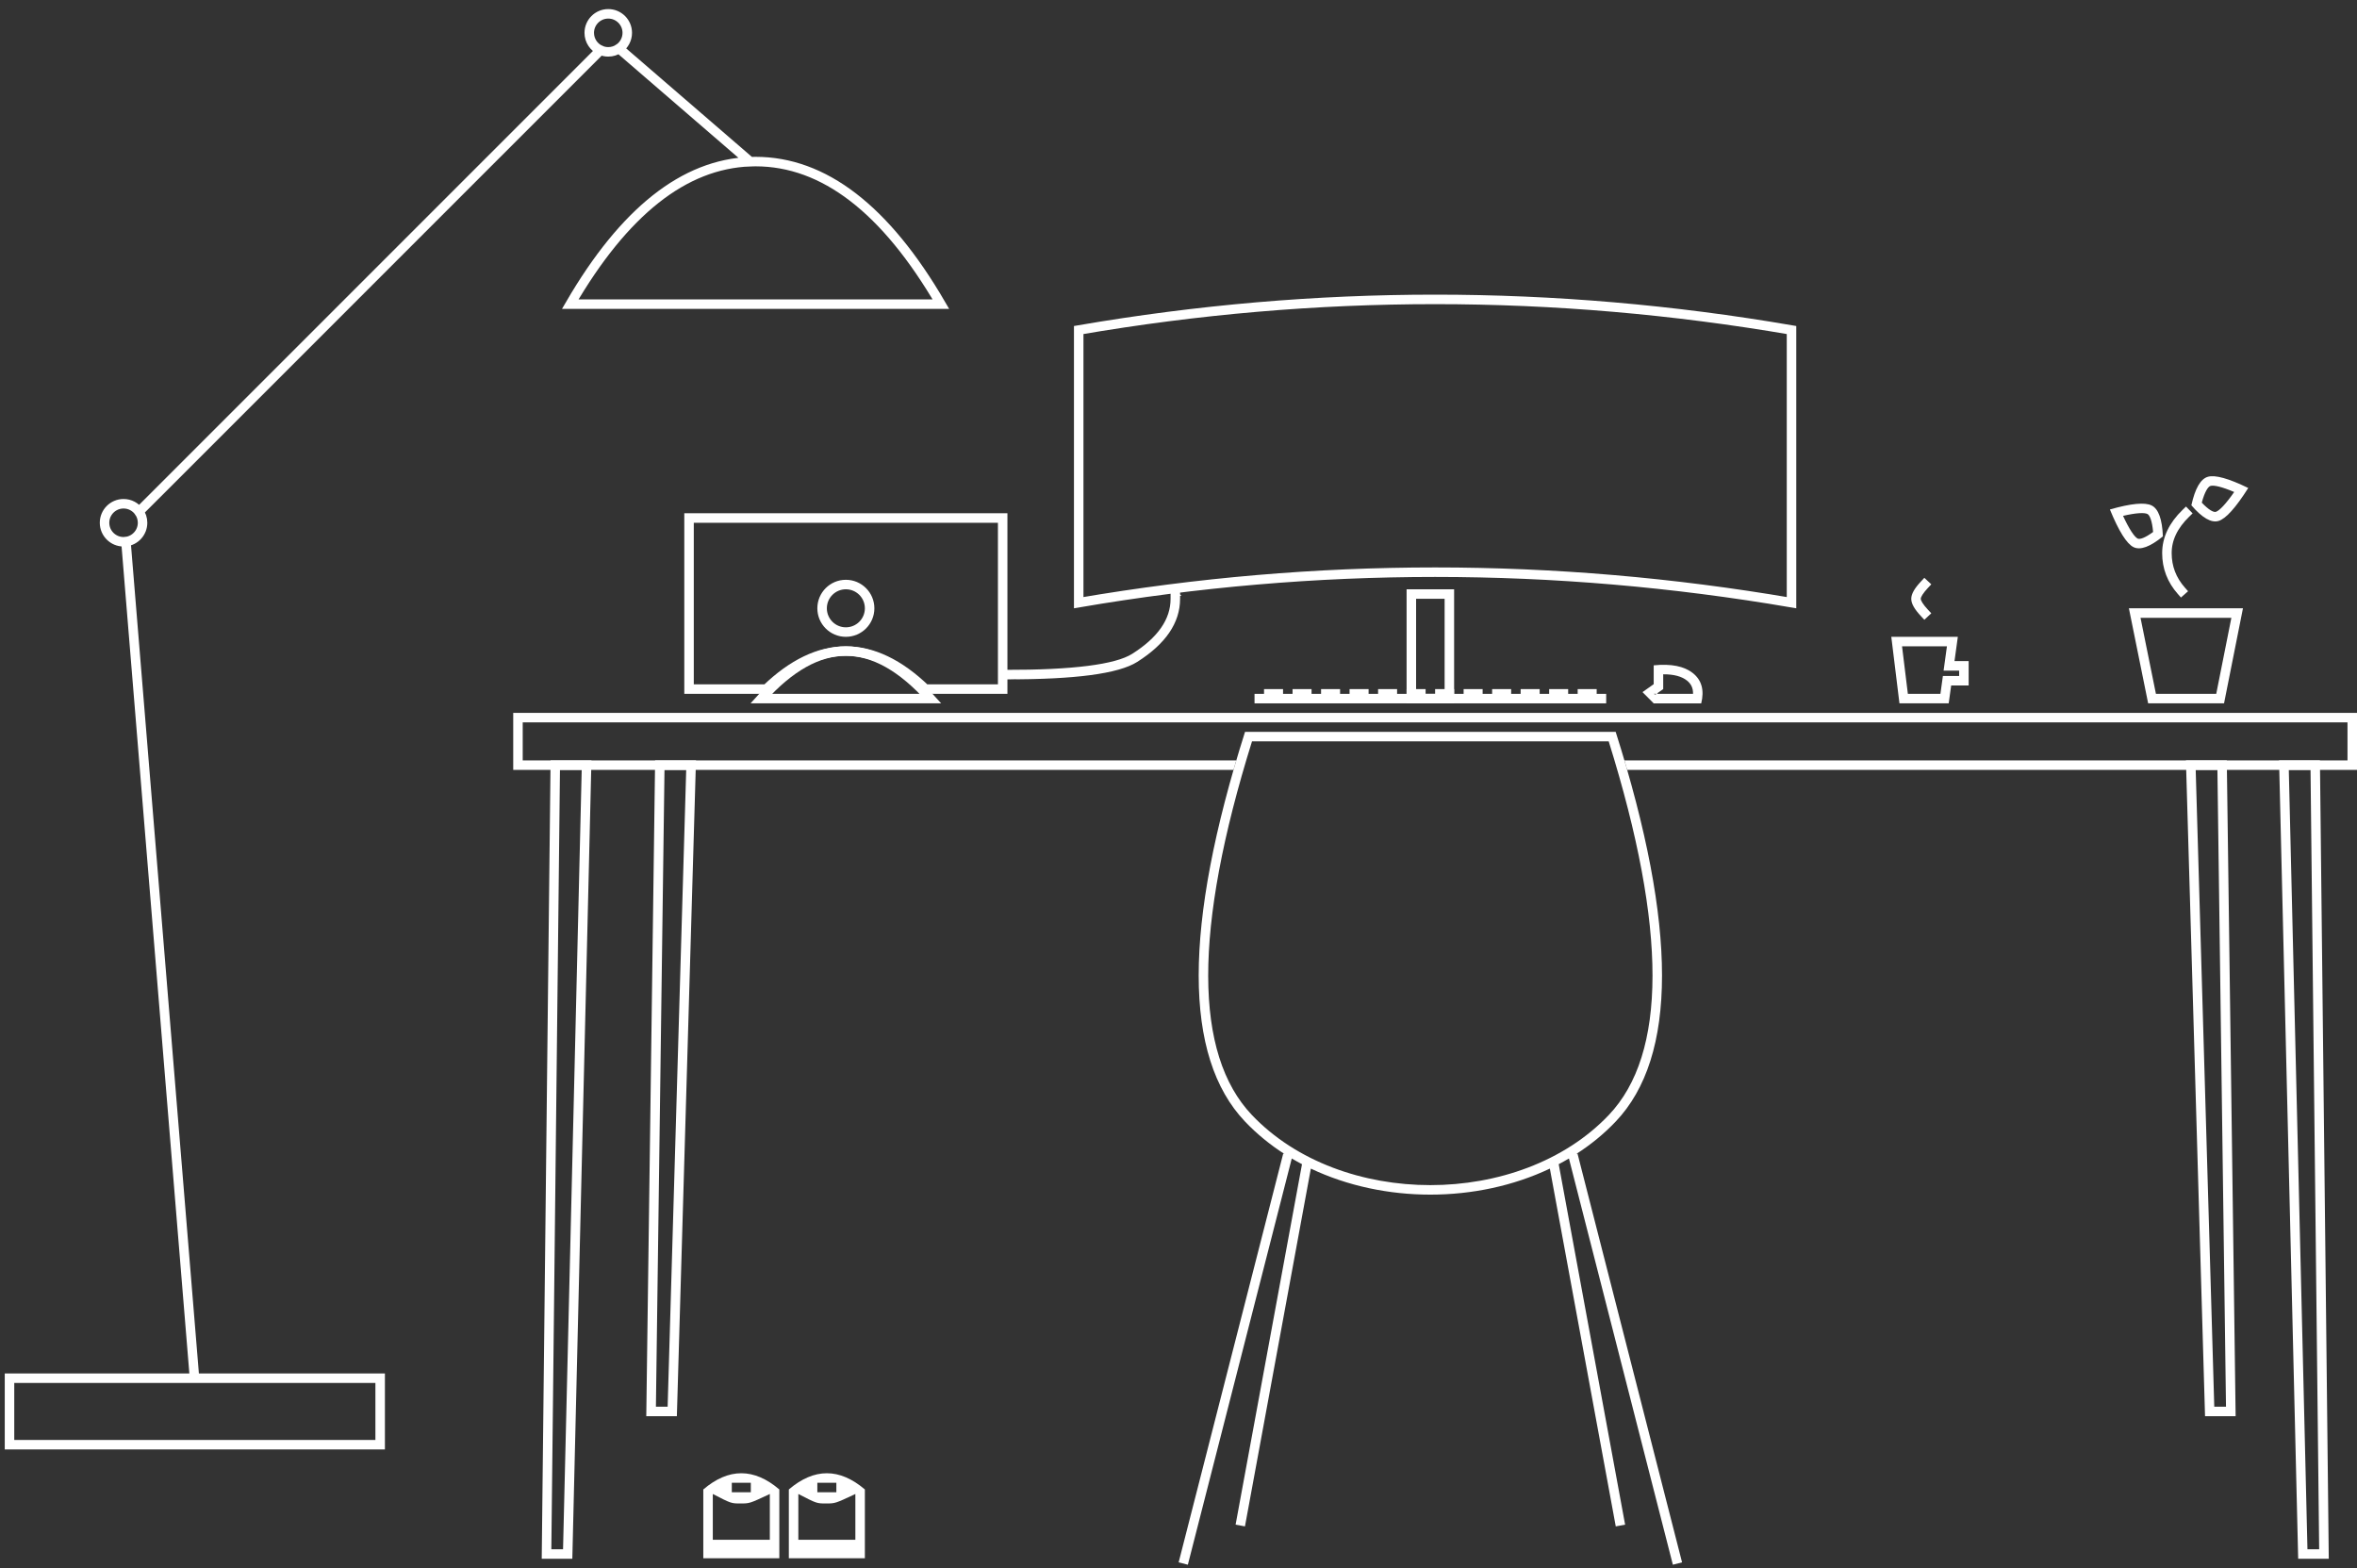 <?xml version="1.0" encoding="UTF-8"?>
<svg width="248px" height="165px" viewBox="0 0 248 165" version="1.1" xmlns="http://www.w3.org/2000/svg" xmlns:xlink="http://www.w3.org/1999/xlink">
    <rect x="0" y="0" width="248" height="165" fill="#333333" stroke="none"/>
    <!-- Generator: Sketch 51.3 (57544) - http://www.bohemiancoding.com/sketch -->
    <title>setup</title>
    <desc>Created with Sketch.</desc>
    <defs></defs>
    <g id="austin-regnery.com" stroke="none" stroke-width="1" fill="none" fill-rule="evenodd">
        <g id="Artboard" transform="translate(-112, -236)" fill-rule="nonzero">
            <g id="setup" transform="translate(113, 237)">
                <path d="M240.717,80 L239.814,147 L241.048,147 L243.001,80 L240.717,80 Z M239.73,79 L244.03,79 L242.019,148 L238.8,148 L239.73,79 Z M230.919,80 L230.011,162 L231.243,162 L233.206,80 L230.919,80 Z M229.93,79 L234.23,79 L232.219,163 L229,163 L229.93,79 Z" id="right-legs" fill="#FFFFFF" transform="translate(236.515, 121) scale(-1, 1) translate(-236.515, -121) "></path>
                <path d="M57.919,80 L57.011,162 L58.243,162 L60.206,80 L57.919,80 Z M56.93,79 L61.23,79 L59.219,163 L56,163 L56.93,79 Z M68.917,80 L68.014,147 L69.248,147 L71.201,80 L68.917,80 Z M67.93,79 L72.23,79 L70.219,148 L67,148 L67.93,79 Z" id="left-legs" fill="#FFFFFF"></path>
                <path d="M170.211,80 C170.115,79.669 170.018,79.335 169.919,79 L246,79 L246,75 L54,75 L54,79 L129.081,79 C128.982,79.335 128.885,79.669 128.789,80 L53,80 L53,74 L247,74 L247,80 L170.211,80 Z" id="desk-top" fill="#FFFFFF"></path>
                <g id="plant" transform="translate(221, 48)">
                    <path d="M2.611,15.5 L4.434,24.5 L11.6,24.5 L13.391,15.5 L2.611,15.5 Z" id="Rectangle-15" stroke="#FFFFFF"></path>
                    <path d="M7.52,13.16 C6.507,12.013 6,10.69 6,9.19 C6,7.69 6.665,6.294 7.996,5" id="Line" stroke="#FFFFFF" stroke-linecap="square"></path>
                    <path d="M10.072,2.632 C9.879,2.835 9.856,3.497 10.158,4.615 C11.172,4.916 11.75,4.893 11.92,4.714 C12.18,4.441 12.421,3.487 12.551,1.94 C11.172,2.107 10.325,2.367 10.072,2.632 Z M9.348,1.942 C9.898,1.365 11.322,0.997 13.62,0.836 C13.519,3.304 13.194,4.827 12.645,5.403 C12.095,5.98 10.996,5.98 9.348,5.403 C8.799,3.673 8.799,2.519 9.348,1.942 Z" id="Rectangle-16" fill="#FFFFFF" transform="translate(11.278, 3.336) rotate(30) translate(-11.278, -3.336) "></path>
                    <path d="M1.85,5.446 C1.657,5.649 1.633,6.311 1.936,7.429 C2.95,7.73 3.528,7.707 3.698,7.528 C3.958,7.255 4.199,6.301 4.328,4.755 C2.95,4.921 2.102,5.181 1.85,5.446 Z M1.126,4.757 C1.675,4.18 3.099,3.811 5.398,3.65 C5.297,6.118 4.971,7.641 4.422,8.218 C3.873,8.794 2.774,8.794 1.126,8.218 C0.576,6.487 0.576,5.333 1.126,4.757 Z" id="Rectangle-16" fill="#FFFFFF" transform="translate(3.056, 6.15) scale(-1, 1) rotate(20) translate(-3.056, -6.15) "></path>
                </g>
                <path d="M198.565,66.5 L199.3,72.5 L203.604,72.5 L203.864,70.618 L205.639,70.618 L205.639,69.055 L204.076,69.055 L204.427,66.5 L198.565,66.5 Z" id="coffee" stroke="#FFFFFF"></path>
                <path d="M167,72 L168,72 L168,73 L131,73 L131,72 L132,72 L132,71.5 L134,71.5 L134,72 L135,72 L135,71.5 L137,71.5 L137,72 L138,72 L138,71.5 L140,71.5 L140,72 L141,72 L141,71.5 L143,71.5 L143,72 L144,72 L144,71.5 L146,71.5 L146,72 L147,72 L147,71.5 L149,71.5 L149,72 L150,72 L150,71.5 L152,71.5 L152,72 L153,72 L153,71.5 L155,71.5 L155,72 L156,72 L156,71.5 L158,71.5 L158,72 L159,72 L159,71.5 L161,71.5 L161,72 L162,72 L162,71.5 L164,71.5 L164,72 L165,72 L165,71.5 L167,71.5 L167,72 Z" id="keyboard" fill="#FFFFFF"></path>
                <path d="M173.415,72 L177.14,72 C177.152,71.394 176.939,70.953 176.505,70.606 C175.955,70.167 175.127,69.935 174,69.943 L174,71.499 L173.365,71.949 L173.415,72 Z M173.293,72 L173,72 L173.185,72.077 L173.293,72 Z M173,69 C174.832,68.813 176.209,69.089 177.13,69.825 C178.051,70.562 178.341,71.621 178,73 L173,73 L171.822,71.817 L173,70.982 L173,69 Z" id="Rectangle-18" fill="#FFFFFF"></path>
                <path d="M13.624,52.832 L62.177,4.279 C61.483,3.965 61,3.266 61,2.455 C61,1.351 61.895,0.455 63,0.455 C64.105,0.455 65,1.351 65,2.455 C65,3.139 64.657,3.742 64.134,4.103 L77.933,16.01 C78.121,16.003 78.31,16 78.5,16 C85.68,16 92.18,21 98,31 L59,31 C64.667,21.264 70.978,16.268 77.933,16.01 L64.134,4.103 C63.812,4.325 63.421,4.455 63,4.455 C62.707,4.455 62.428,4.392 62.177,4.279 L13.624,52.832 C13.86,53.16 14,53.564 14,54 C14,55.019 13.238,55.86 12.252,55.984 L19.462,143.955 L12.252,55.984 C12.17,55.995 12.085,56 12,56 C10.895,56 10,55.105 10,54 C10,52.895 10.895,52 12,52 C12.668,52 13.26,52.328 13.624,52.832 Z M0,144 L39,144 L39,151 L0,151 L0,144 Z" id="lamp" stroke="#FFFFFF"></path>
                <path d="M130.725,116.311 C140.08,126.146 158.92,126.146 168.275,116.311 C174.375,109.899 174.445,96.793 168.266,77 L130.734,77 C124.555,96.793 124.625,109.899 130.725,116.311 Z M162.074,121.949 C154.382,125.6 144.618,125.6 136.926,121.949 L129.992,159.591 L129.008,159.409 L135.995,121.484 C135.63,121.293 135.271,121.093 134.918,120.884 L123.984,163.624 L123.016,163.376 L134.016,120.376 L134.147,120.41 C132.634,119.439 131.238,118.302 130,117 C123.5,110.167 123.5,96.5 130,76 L169,76 C175.5,96.5 175.5,110.167 169,117 C167.762,118.302 166.366,119.439 164.853,120.41 L164.984,120.376 L175.984,163.376 L175.016,163.624 L164.082,120.884 C163.729,121.093 163.37,121.293 163.005,121.484 L169.992,159.409 L169.008,159.591 L162.074,121.949 Z" id="chair" fill="#FFFFFF"></path>
                <path d="M96.368,71.5 L104.5,71.5 L104.5,53.5 L71.5,53.5 L71.5,71.5 L79.632,71.5 C82.392,68.843 85.184,67.5 88,67.5 C90.816,67.5 93.608,68.843 96.368,71.5 Z M147.5,61.5 L147.5,72.5 L151.5,72.5 L151.5,61.5 L147.5,61.5 Z M112.5,33.721 L112.5,62.406 C125,60.269 137.5,59.2 150,59.2 C162.5,59.2 175,60.269 187.5,62.406 L187.5,33.721 C175,31.574 162.5,30.5 150,30.5 C137.5,30.5 125,31.574 112.5,33.721 Z M88,65.5 C86.619,65.5 85.5,64.381 85.5,63 C85.5,61.619 86.619,60.5 88,60.5 C89.381,60.5 90.5,61.619 90.5,63 C90.5,64.381 89.381,65.5 88,65.5 Z" id="laptop" stroke="#FFFFFF"></path>
                <path d="M118.126,67.791 C119.49,66.927 120.5,66.013 121.169,65.05 C120.494,66.019 119.484,66.93 118.126,67.791 C117.242,68.352 115.678,68.777 113.445,69.06 C115.693,68.774 117.247,68.349 118.126,67.791 Z M121.169,65.05 C121.838,64.086 122.166,63.072 122.166,62.007 L122.166,61.415 L122.166,62.007 C122.166,63.076 121.835,64.092 121.165,65.056 L121.169,65.05 Z M122.166,60.675 L122.313,60.802 L122.166,60.824 L122.166,61.415 L122.166,60.675 Z M105.249,70.475 C108.679,70.47 111.493,70.325 113.702,70.035 C111.364,70.341 108.386,70.483 104.749,70.475 L104.249,70.474 L104.251,69.474 L105.251,69.476 L105.249,70.475 Z M123.166,61.686 L123.166,61.537 L123.313,61.664 L123.166,61.686 Z M104.749,70.475 L104.249,70.474 L104.251,69.474 L104.751,69.475 C111.87,69.492 116.358,68.912 118.126,67.791 C120.842,66.07 122.166,64.146 122.166,62.007 L122.166,60.824 L123.166,60.675 L123.166,62.007 C123.166,64.532 121.642,66.746 118.662,68.636 C116.672,69.897 112.064,70.492 104.749,70.475 Z" id="cable" fill="#FFFFFF"></path>
                <path d="M79.093,72.5 L96.907,72.5 C93.902,69.154 90.932,67.5 88,67.5 C85.068,67.5 82.098,69.154 79.093,72.5 Z" id="holder" stroke="#FFFFFF"></path>
                <path d="M74,161.943 L80,161.943 L80,156.182 C77.875,157.184 77.875,157.18 76.907,157.18 C75.939,157.18 75.941,157.184 74,156.182 L74,161.943 Z M73,155.706 C74.333,154.569 75.667,154 77,154 C78.333,154 79.667,154.569 81,155.706 L81,162.943 L73,162.943 L73,155.706 Z M76,155 L76,156 L78,156 L78,155 L76,155 Z M74,161 L80,161 L80,162 L74,162 L74,161 Z M83,161.943 L89,161.943 L89,156.182 C86.875,157.184 86.875,157.18 85.907,157.18 C84.939,157.18 84.941,157.184 83,156.182 L83,161.943 Z M82,155.706 C83.333,154.569 84.667,154 86,154 C87.333,154 88.667,154.569 90,155.706 L90,162.943 L82,162.943 L82,155.706 Z M85,155 L85,156 L87,156 L87,155 L85,155 Z M83,161 L89,161 L89,162 L83,162 L83,161 Z" id="shoes" fill="#FFFFFF"></path>
                <path d="M201.135,60.159 L201.476,59.793 L202.207,60.476 L201.865,60.841 C201.346,61.396 201.1,61.807 201.1,62 C201.1,62.193 201.346,62.604 201.865,63.159 L202.207,63.524 L201.476,64.207 L201.135,63.841 C200.454,63.113 200.1,62.524 200.1,62 C200.1,61.476 200.454,60.887 201.135,60.159 Z" id="steam" fill="#FFFFFF"></path>
            </g>
        </g>
    </g>
</svg>